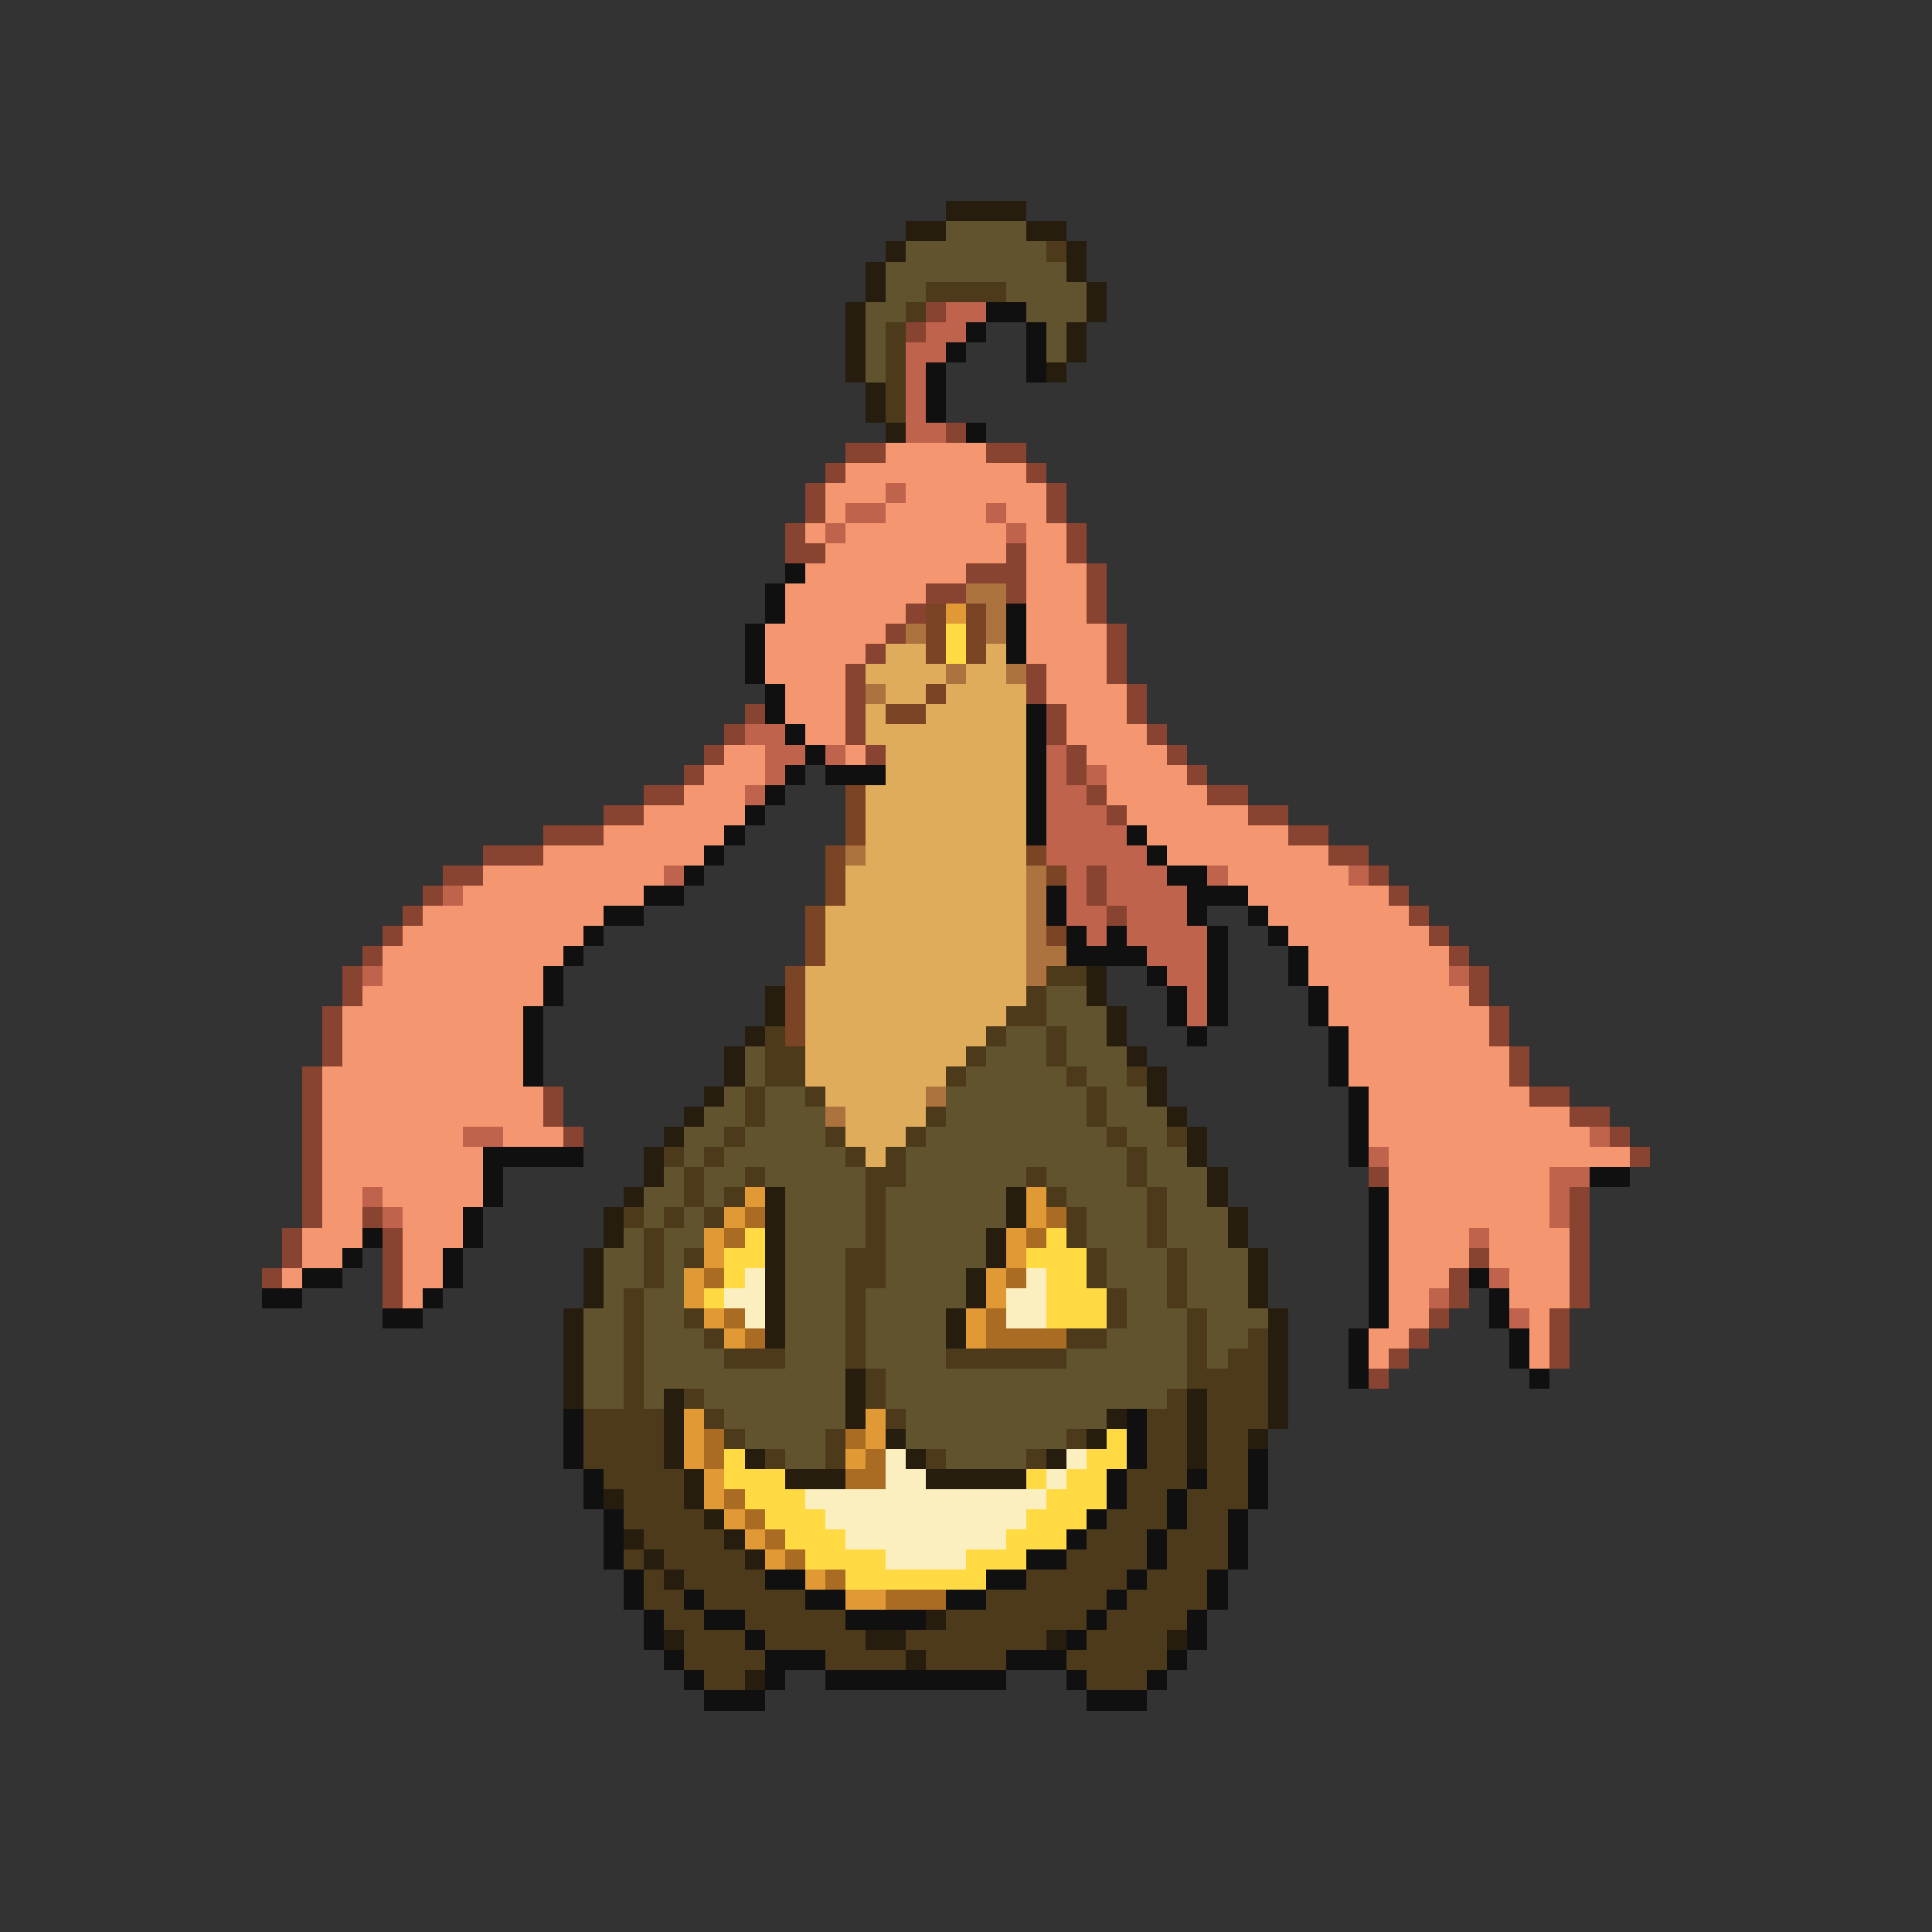 <svg xmlns="http://www.w3.org/2000/svg" viewBox="0 -0.5 96 96" shape-rendering="crispEdges">
<rect x="0" y="-0.5" width="96" height="96" fill="#333333" stroke="none"/>
<path stroke="#261d0e" d="M47 10h4M45 11h2M51 11h2M44 12h1M53 12h1M43 13h1M53 13h1M43 14h1M54 14h1M42 15h1M54 15h1M42 16h1M53 16h1M42 17h1M53 17h1M42 18h1M52 18h1M43 19h1M43 20h1M44 21h1M54 48h1M38 49h1M54 49h1M38 50h1M55 50h1M37 51h1M55 51h1M36 52h1M56 52h1M36 53h1M57 53h1M35 54h1M57 54h1M34 55h1M58 55h1M33 56h1M59 56h1M32 57h1M59 57h1M32 58h1M60 58h1M31 59h1M38 59h1M50 59h1M60 59h1M30 60h1M38 60h1M50 60h1M61 60h1M30 61h1M38 61h1M49 61h1M61 61h1M29 62h1M38 62h1M49 62h1M62 62h1M29 63h1M38 63h1M48 63h1M62 63h1M29 64h1M38 64h1M48 64h1M62 64h1M28 65h1M38 65h1M47 65h1M63 65h1M28 66h1M38 66h1M47 66h1M63 66h1M28 67h1M63 67h1M28 68h1M42 68h1M63 68h1M28 69h1M33 69h1M42 69h1M59 69h1M63 69h1M33 70h1M42 70h1M55 70h1M59 70h1M63 70h1M33 71h1M44 71h1M54 71h1M59 71h1M62 71h1M33 72h1M37 72h1M45 72h1M52 72h1M59 72h1M34 73h1M39 73h3M46 73h5M30 74h1M34 74h1M35 75h1M31 76h1M36 76h1M32 77h1M37 77h1M33 78h1M46 80h1M33 81h1M43 81h2M52 81h1M58 81h1M45 82h1M37 83h1" />
<path stroke="#61532d" d="M47 11h4M45 12h7M44 13h9M44 14h2M50 14h4M43 15h2M51 15h3M43 16h1M52 16h1M43 17h1M52 17h1M43 18h1M52 49h2M52 50h3M50 51h2M53 51h2M37 52h1M49 52h3M53 52h3M37 53h1M48 53h5M54 53h2M36 54h1M38 54h2M47 54h7M55 54h2M35 55h2M38 55h3M47 55h7M55 55h3M34 56h2M37 56h4M46 56h9M56 56h2M34 57h1M36 57h6M45 57h11M57 57h2M33 58h1M35 58h2M38 58h5M45 58h6M52 58h4M57 58h3M32 59h2M35 59h1M39 59h4M44 59h6M53 59h4M58 59h2M32 60h1M34 60h1M39 60h4M44 60h6M54 60h3M58 60h3M31 61h1M33 61h2M39 61h4M44 61h5M54 61h3M58 61h3M30 62h2M33 62h1M39 62h3M44 62h5M55 62h3M59 62h3M30 63h2M33 63h1M39 63h3M44 63h4M55 63h3M59 63h3M30 64h1M32 64h2M39 64h3M43 64h5M56 64h2M59 64h3M29 65h2M32 65h2M39 65h3M43 65h4M56 65h3M60 65h3M29 66h2M32 66h3M39 66h3M43 66h4M55 66h4M60 66h2M29 67h2M32 67h4M39 67h3M43 67h4M53 67h6M60 67h1M29 68h2M32 68h10M44 68h15M29 69h2M32 69h1M35 69h7M44 69h14M36 70h6M45 70h10M37 71h4M45 71h8M39 72h2M47 72h4" />
<path stroke="#4c3a1b" d="M52 12h1M46 14h4M45 15h1M44 16h1M44 17h1M44 18h1M44 19h1M44 20h1M52 48h2M51 49h1M50 50h2M38 51h1M49 51h1M52 51h1M38 52h2M48 52h1M52 52h1M38 53h2M47 53h1M53 53h1M56 53h1M37 54h1M40 54h1M54 54h1M37 55h1M46 55h1M54 55h1M36 56h1M41 56h1M45 56h1M55 56h1M58 56h1M33 57h1M35 57h1M42 57h1M44 57h1M56 57h1M34 58h1M37 58h1M43 58h2M51 58h1M56 58h1M34 59h1M36 59h1M43 59h1M52 59h1M57 59h1M31 60h1M33 60h1M35 60h1M43 60h1M53 60h1M57 60h1M32 61h1M43 61h1M53 61h1M57 61h1M32 62h1M34 62h1M42 62h2M54 62h1M58 62h1M32 63h1M42 63h2M54 63h1M58 63h1M31 64h1M42 64h1M55 64h1M58 64h1M31 65h1M34 65h1M42 65h1M55 65h1M59 65h1M31 66h1M35 66h1M42 66h1M53 66h2M59 66h1M62 66h1M31 67h1M36 67h3M42 67h1M47 67h6M59 67h1M61 67h2M31 68h1M43 68h1M59 68h4M31 69h1M34 69h1M43 69h1M58 69h1M60 69h3M29 70h4M35 70h1M44 70h1M57 70h2M60 70h3M29 71h4M36 71h1M41 71h1M53 71h1M57 71h2M60 71h2M29 72h4M38 72h1M41 72h1M46 72h1M51 72h1M57 72h2M60 72h2M30 73h4M56 73h3M60 73h2M31 74h3M56 74h2M59 74h3M31 75h4M55 75h3M59 75h2M32 76h4M54 76h3M58 76h3M31 77h1M33 77h4M53 77h4M58 77h3M32 78h1M34 78h4M51 78h5M57 78h3M32 79h2M35 79h5M49 79h6M56 79h4M33 80h2M37 80h5M47 80h7M55 80h4M34 81h3M38 81h5M45 81h7M54 81h4M34 82h4M41 82h4M46 82h4M53 82h5M35 83h2M54 83h3" />
<path stroke="#894331" d="M46 15h1M45 16h1M47 21h1M42 22h2M49 22h2M41 23h1M51 23h1M40 24h1M52 24h1M40 25h1M52 25h1M39 26h1M53 26h1M39 27h2M50 27h1M53 27h1M48 28h3M54 28h1M46 29h2M50 29h1M54 29h1M45 30h1M54 30h1M44 31h1M55 31h1M43 32h1M55 32h1M42 33h1M51 33h1M55 33h1M42 34h1M51 34h1M56 34h1M37 35h1M42 35h1M52 35h1M56 35h1M36 36h1M42 36h1M52 36h1M57 36h1M35 37h1M43 37h1M53 37h1M58 37h1M34 38h1M53 38h1M59 38h1M32 39h2M54 39h1M60 39h2M30 40h2M55 40h1M62 40h2M27 41h3M64 41h2M24 42h3M66 42h2M22 43h2M54 43h1M68 43h1M21 44h1M54 44h1M69 44h1M20 45h1M55 45h1M70 45h1M19 46h1M71 46h1M18 47h1M72 47h1M17 48h1M73 48h1M17 49h1M73 49h1M16 50h1M74 50h1M16 51h1M74 51h1M16 52h1M75 52h1M15 53h1M75 53h1M15 54h1M27 54h1M76 54h2M15 55h1M27 55h1M78 55h2M15 56h1M28 56h1M80 56h1M15 57h1M81 57h1M15 58h1M68 58h1M15 59h1M78 59h1M15 60h1M18 60h1M78 60h1M14 61h1M19 61h1M78 61h1M14 62h1M19 62h1M73 62h1M78 62h1M13 63h1M19 63h1M72 63h1M78 63h1M19 64h1M72 64h1M78 64h1M71 65h1M77 65h1M70 66h1M77 66h1M69 67h1M77 67h1M68 68h1" />
<path stroke="#bf634c" d="M47 15h2M46 16h2M45 17h2M45 18h1M45 19h1M45 20h1M45 21h2M44 24h1M42 25h2M49 25h1M41 26h1M50 26h1M37 36h2M38 37h2M41 37h1M52 37h1M38 38h1M52 38h1M54 38h1M37 39h1M52 39h2M52 40h3M52 41h4M52 42h5M33 43h1M53 43h1M55 43h3M60 43h1M67 43h1M22 44h1M53 44h1M55 44h4M53 45h2M56 45h3M54 46h1M56 46h4M57 47h3M18 48h1M58 48h2M72 48h1M59 49h1M59 50h1M23 56h2M79 56h1M68 57h1M77 58h2M18 59h1M77 59h1M19 60h1M77 60h1M73 61h1M74 63h1M71 64h1M75 65h1" />
<path stroke="#101010" d="M49 15h2M48 16h1M51 16h1M47 17h1M51 17h1M46 18h1M51 18h1M46 19h1M46 20h1M48 21h1M39 28h1M38 29h1M38 30h1M50 30h1M37 31h1M50 31h1M37 32h1M50 32h1M37 33h1M38 34h1M38 35h1M51 35h1M39 36h1M51 36h1M40 37h1M51 37h1M39 38h1M41 38h3M51 38h1M38 39h1M51 39h1M37 40h1M51 40h1M36 41h1M51 41h1M56 41h1M35 42h1M57 42h1M34 43h1M58 43h2M32 44h2M52 44h1M59 44h3M30 45h2M52 45h1M59 45h1M62 45h1M29 46h1M53 46h1M55 46h1M60 46h1M63 46h1M28 47h1M53 47h4M60 47h1M64 47h1M27 48h1M57 48h1M60 48h1M64 48h1M27 49h1M58 49h1M60 49h1M65 49h1M26 50h1M58 50h1M60 50h1M65 50h1M26 51h1M59 51h1M66 51h1M26 52h1M66 52h1M26 53h1M66 53h1M67 54h1M67 55h1M67 56h1M24 57h5M67 57h1M24 58h1M79 58h2M24 59h1M68 59h1M23 60h1M68 60h1M18 61h1M23 61h1M68 61h1M17 62h1M22 62h1M68 62h1M15 63h2M22 63h1M68 63h1M73 63h1M13 64h2M21 64h1M68 64h1M74 64h1M19 65h2M68 65h1M74 65h1M67 66h1M75 66h1M67 67h1M75 67h1M67 68h1M76 68h1M28 70h1M56 70h1M28 71h1M56 71h1M28 72h1M56 72h1M62 72h1M29 73h1M55 73h1M59 73h1M62 73h1M29 74h1M55 74h1M58 74h1M62 74h1M30 75h1M54 75h1M58 75h1M61 75h1M30 76h1M53 76h1M57 76h1M61 76h1M30 77h1M51 77h2M57 77h1M61 77h1M31 78h1M38 78h2M49 78h2M56 78h1M60 78h1M31 79h1M34 79h1M40 79h2M47 79h2M55 79h1M60 79h1M32 80h1M35 80h2M42 80h4M54 80h1M59 80h1M32 81h1M37 81h1M53 81h1M59 81h1M33 82h1M38 82h3M50 82h3M58 82h1M34 83h1M38 83h1M41 83h9M53 83h1M57 83h1M35 84h3M54 84h3" />
<path stroke="#f49670" d="M44 22h5M42 23h9M41 24h3M45 24h7M41 25h1M44 25h5M50 25h2M40 26h1M42 26h8M51 26h2M41 27h9M51 27h2M40 28h8M51 28h3M39 29h7M51 29h3M39 30h6M51 30h3M38 31h6M51 31h4M38 32h5M51 32h4M38 33h4M52 33h3M39 34h3M52 34h4M39 35h3M53 35h3M40 36h2M53 36h4M36 37h2M42 37h1M54 37h4M35 38h3M55 38h4M34 39h3M55 39h5M32 40h5M56 40h6M30 41h6M57 41h7M27 42h8M58 42h8M24 43h9M61 43h6M23 44h9M62 44h7M21 45h9M63 45h7M20 46h9M64 46h7M19 47h9M65 47h7M19 48h8M65 48h7M18 49h9M66 49h7M17 50h9M66 50h8M17 51h9M67 51h7M17 52h9M67 52h8M16 53h10M67 53h8M16 54h11M68 54h8M16 55h11M68 55h10M16 56h7M25 56h3M68 56h11M16 57h8M69 57h12M16 58h8M69 58h8M16 59h2M19 59h5M69 59h8M16 60h2M20 60h3M69 60h8M15 61h3M20 61h3M69 61h4M74 61h4M15 62h2M20 62h2M69 62h4M74 62h4M14 63h1M20 63h2M69 63h3M75 63h3M20 64h1M69 64h2M75 64h3M69 65h2M76 65h1M68 66h2M76 66h1M68 67h1M76 67h1" />
<path stroke="#ac733e" d="M48 29h2M49 30h1M45 31h1M49 31h1M47 33h1M50 33h1M43 34h1M42 42h1M51 43h1M51 44h1M51 45h1M51 46h1M51 47h2M51 48h1M46 54h1M41 55h1" />
<path stroke="#7b4425" d="M46 30h1M48 30h1M46 31h1M48 31h1M46 32h1M48 32h1M46 34h1M44 35h2M42 39h1M42 40h1M42 41h1M41 42h1M51 42h1M41 43h1M52 43h1M41 44h1M40 45h1M40 46h1M52 46h1M40 47h1M39 48h1M39 49h1M39 50h1M39 51h1" />
<path stroke="#e09935" d="M47 30h1M37 59h1M51 59h1M36 60h1M51 60h1M35 61h1M50 61h1M35 62h1M50 62h1M34 63h1M49 63h1M34 64h1M49 64h1M35 65h1M48 65h1M36 66h1M48 66h1M34 70h1M43 70h1M34 71h1M43 71h1M34 72h1M42 72h1M35 73h1M35 74h1M36 75h1M37 76h1M38 77h1M40 78h1M42 79h2" />
<path stroke="#ffda43" d="M47 31h1M47 32h1M37 61h1M52 61h1M36 62h2M51 62h3M36 63h1M52 63h2M35 64h1M52 64h3M52 65h3M55 71h1M36 72h1M54 72h2M36 73h3M51 73h1M53 73h2M37 74h3M52 74h3M38 75h3M51 75h3M39 76h3M50 76h3M40 77h4M48 77h3M42 78h7" />
<path stroke="#deac5b" d="M44 32h2M49 32h1M43 33h4M48 33h2M44 34h2M47 34h4M43 35h1M46 35h5M43 36h8M44 37h7M44 38h7M43 39h8M43 40h8M43 41h8M43 42h8M42 43h9M42 44h9M41 45h10M41 46h10M41 47h10M40 48h11M40 49h11M40 50h10M40 51h9M40 52h8M40 53h7M41 54h5M42 55h4M42 56h3M43 57h1" />
<path stroke="#aa6b22" d="M37 60h1M52 60h1M36 61h1M51 61h1M35 63h1M50 63h1M36 65h1M49 65h1M37 66h1M49 66h4M35 71h1M42 71h1M35 72h1M43 72h1M42 73h2M36 74h1M37 75h1M38 76h1M39 77h1M41 78h1M44 79h3" />
<path stroke="#fcefbf" d="M37 63h1M51 63h1M36 64h2M50 64h2M37 65h1M50 65h2M44 72h1M53 72h1M44 73h2M52 73h1M40 74h12M41 75h10M42 76h8M44 77h4" />
</svg>
